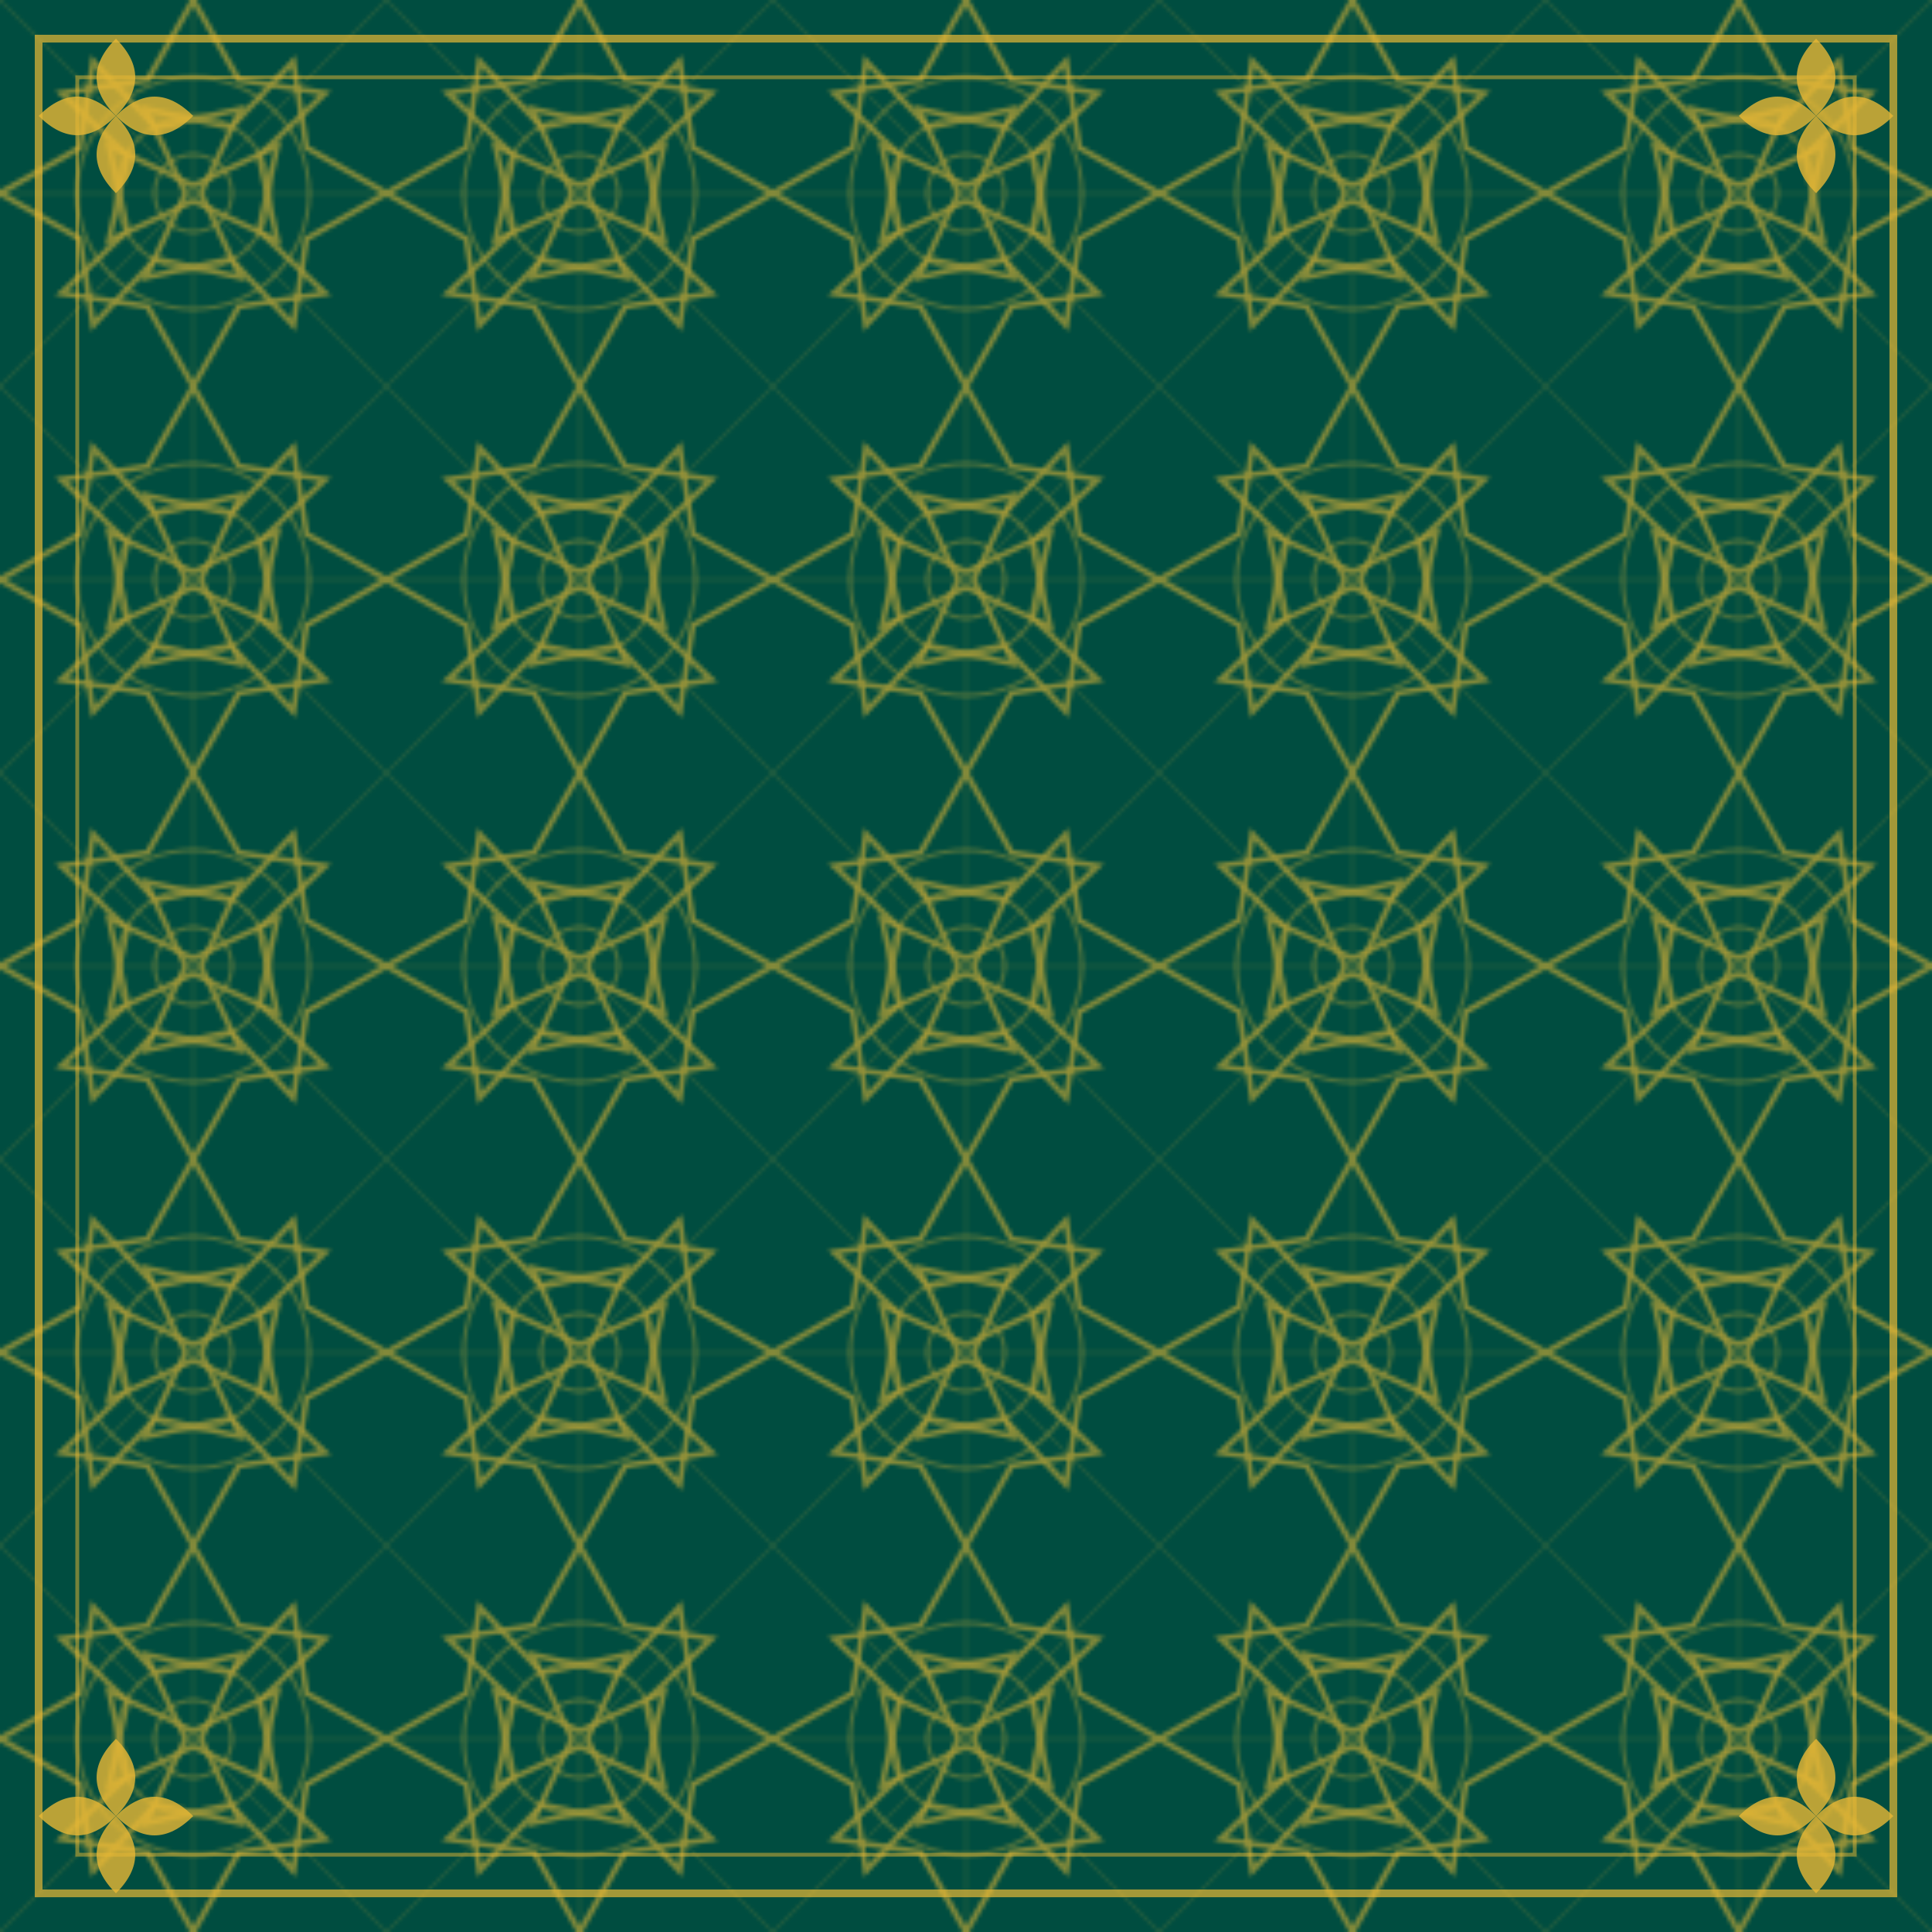 <svg xmlns="http://www.w3.org/2000/svg" width="500" height="500" viewBox="0 0 500 500">
  <!-- پس زمینه -->
  <rect width="500" height="500" fill="#004d40"/>
  
  <!-- الگوی هندسی اسلامی -->
  <defs>
    <pattern id="islamic-pattern" x="0" y="0" width="100" height="100" patternUnits="userSpaceOnUse">
      <!-- المان‌های هندسی مثل ستاره‌های 8 ضلعی -->
      <path d="M50 0L61.8 20.7L84.1 24.1L67 40.3L71.8 62.3L50 52L28.2 62.3L33 40.3L15.9 24.1L38.2 20.7L50 0Z" fill="none" stroke="#e8b835" stroke-width="1.5" opacity="0.8"/>
      
      <path d="M0 50L20.7 38.2L24.1 15.9L40.3 33L62.3 28.2L52 50L62.3 71.8L40.3 67L24.1 84.1L20.7 61.8L0 50Z" fill="none" stroke="#e8b835" stroke-width="1.5" opacity="0.8"/>
      
      <path d="M100 50L79.3 38.2L75.9 15.9L59.7 33L37.7 28.2L48 50L37.7 71.8L59.7 67L75.9 84.1L79.3 61.8L100 50Z" fill="none" stroke="#e8b835" stroke-width="1.5" opacity="0.8"/>
      
      <path d="M50 100L38.2 79.3L15.9 75.9L33 59.7L28.2 37.7L50 48L71.8 37.7L67 59.7L84.1 75.9L61.8 79.3L50 100Z" fill="none" stroke="#e8b835" stroke-width="1.5" opacity="0.8"/>
      
      <!-- دایره‌ها و خطوط متقاطع -->
      <circle cx="50" cy="50" r="30" fill="none" stroke="#e8b835" stroke-width="1" opacity="0.5"/>
      <circle cx="50" cy="50" r="20" fill="none" stroke="#e8b835" stroke-width="1" opacity="0.5"/>
      <circle cx="50" cy="50" r="10" fill="none" stroke="#e8b835" stroke-width="1" opacity="0.5"/>
      
      <!-- خطوط متقاطع -->
      <line x1="50" y1="0" x2="50" y2="100" stroke="#e8b835" stroke-width="0.5" opacity="0.3"/>
      <line x1="0" y1="50" x2="100" y2="50" stroke="#e8b835" stroke-width="0.5" opacity="0.3"/>
      <line x1="0" y1="0" x2="100" y2="100" stroke="#e8b835" stroke-width="0.5" opacity="0.3"/>
      <line x1="100" y1="0" x2="0" y2="100" stroke="#e8b835" stroke-width="0.5" opacity="0.3"/>
    </pattern>
  </defs>
  
  <!-- پس‌زمینه با الگوی اسلامی -->
  <rect width="500" height="500" fill="url(#islamic-pattern)"/>
  
  <!-- افزودن یک لایه شفاف روی تصویر -->
  <rect width="500" height="500" fill="#004d40" opacity="0.3"/>
  
  <!-- افزودن تزیینات حاشیه‌ای -->
  <rect x="10" y="10" width="480" height="480" fill="none" stroke="#e8b835" stroke-width="2" opacity="0.7"/>
  <rect x="20" y="20" width="460" height="460" fill="none" stroke="#e8b835" stroke-width="1" opacity="0.5"/>
  
  <!-- گل‌های اسلامی در گوشه‌ها -->
  <g transform="translate(30,30)" opacity="0.8">
    <path d="M0,0 Q10,10 0,20 Q-10,10 0,0 Z" fill="#e8b835"/>
    <path d="M0,0 Q10,-10 20,0 Q10,10 0,0 Z" fill="#e8b835"/>
    <path d="M0,0 Q-10,-10 0,-20 Q10,-10 0,0 Z" fill="#e8b835"/>
    <path d="M0,0 Q-10,10 -20,0 Q-10,-10 0,0 Z" fill="#e8b835"/>
  </g>
  
  <g transform="translate(470,30)" opacity="0.8">
    <path d="M0,0 Q10,10 0,20 Q-10,10 0,0 Z" fill="#e8b835"/>
    <path d="M0,0 Q10,-10 20,0 Q10,10 0,0 Z" fill="#e8b835"/>
    <path d="M0,0 Q-10,-10 0,-20 Q10,-10 0,0 Z" fill="#e8b835"/>
    <path d="M0,0 Q-10,10 -20,0 Q-10,-10 0,0 Z" fill="#e8b835"/>
  </g>
  
  <g transform="translate(30,470)" opacity="0.8">
    <path d="M0,0 Q10,10 0,20 Q-10,10 0,0 Z" fill="#e8b835"/>
    <path d="M0,0 Q10,-10 20,0 Q10,10 0,0 Z" fill="#e8b835"/>
    <path d="M0,0 Q-10,-10 0,-20 Q10,-10 0,0 Z" fill="#e8b835"/>
    <path d="M0,0 Q-10,10 -20,0 Q-10,-10 0,0 Z" fill="#e8b835"/>
  </g>
  
  <g transform="translate(470,470)" opacity="0.8">
    <path d="M0,0 Q10,10 0,20 Q-10,10 0,0 Z" fill="#e8b835"/>
    <path d="M0,0 Q10,-10 20,0 Q10,10 0,0 Z" fill="#e8b835"/>
    <path d="M0,0 Q-10,-10 0,-20 Q10,-10 0,0 Z" fill="#e8b835"/>
    <path d="M0,0 Q-10,10 -20,0 Q-10,-10 0,0 Z" fill="#e8b835"/>
  </g>
</svg>